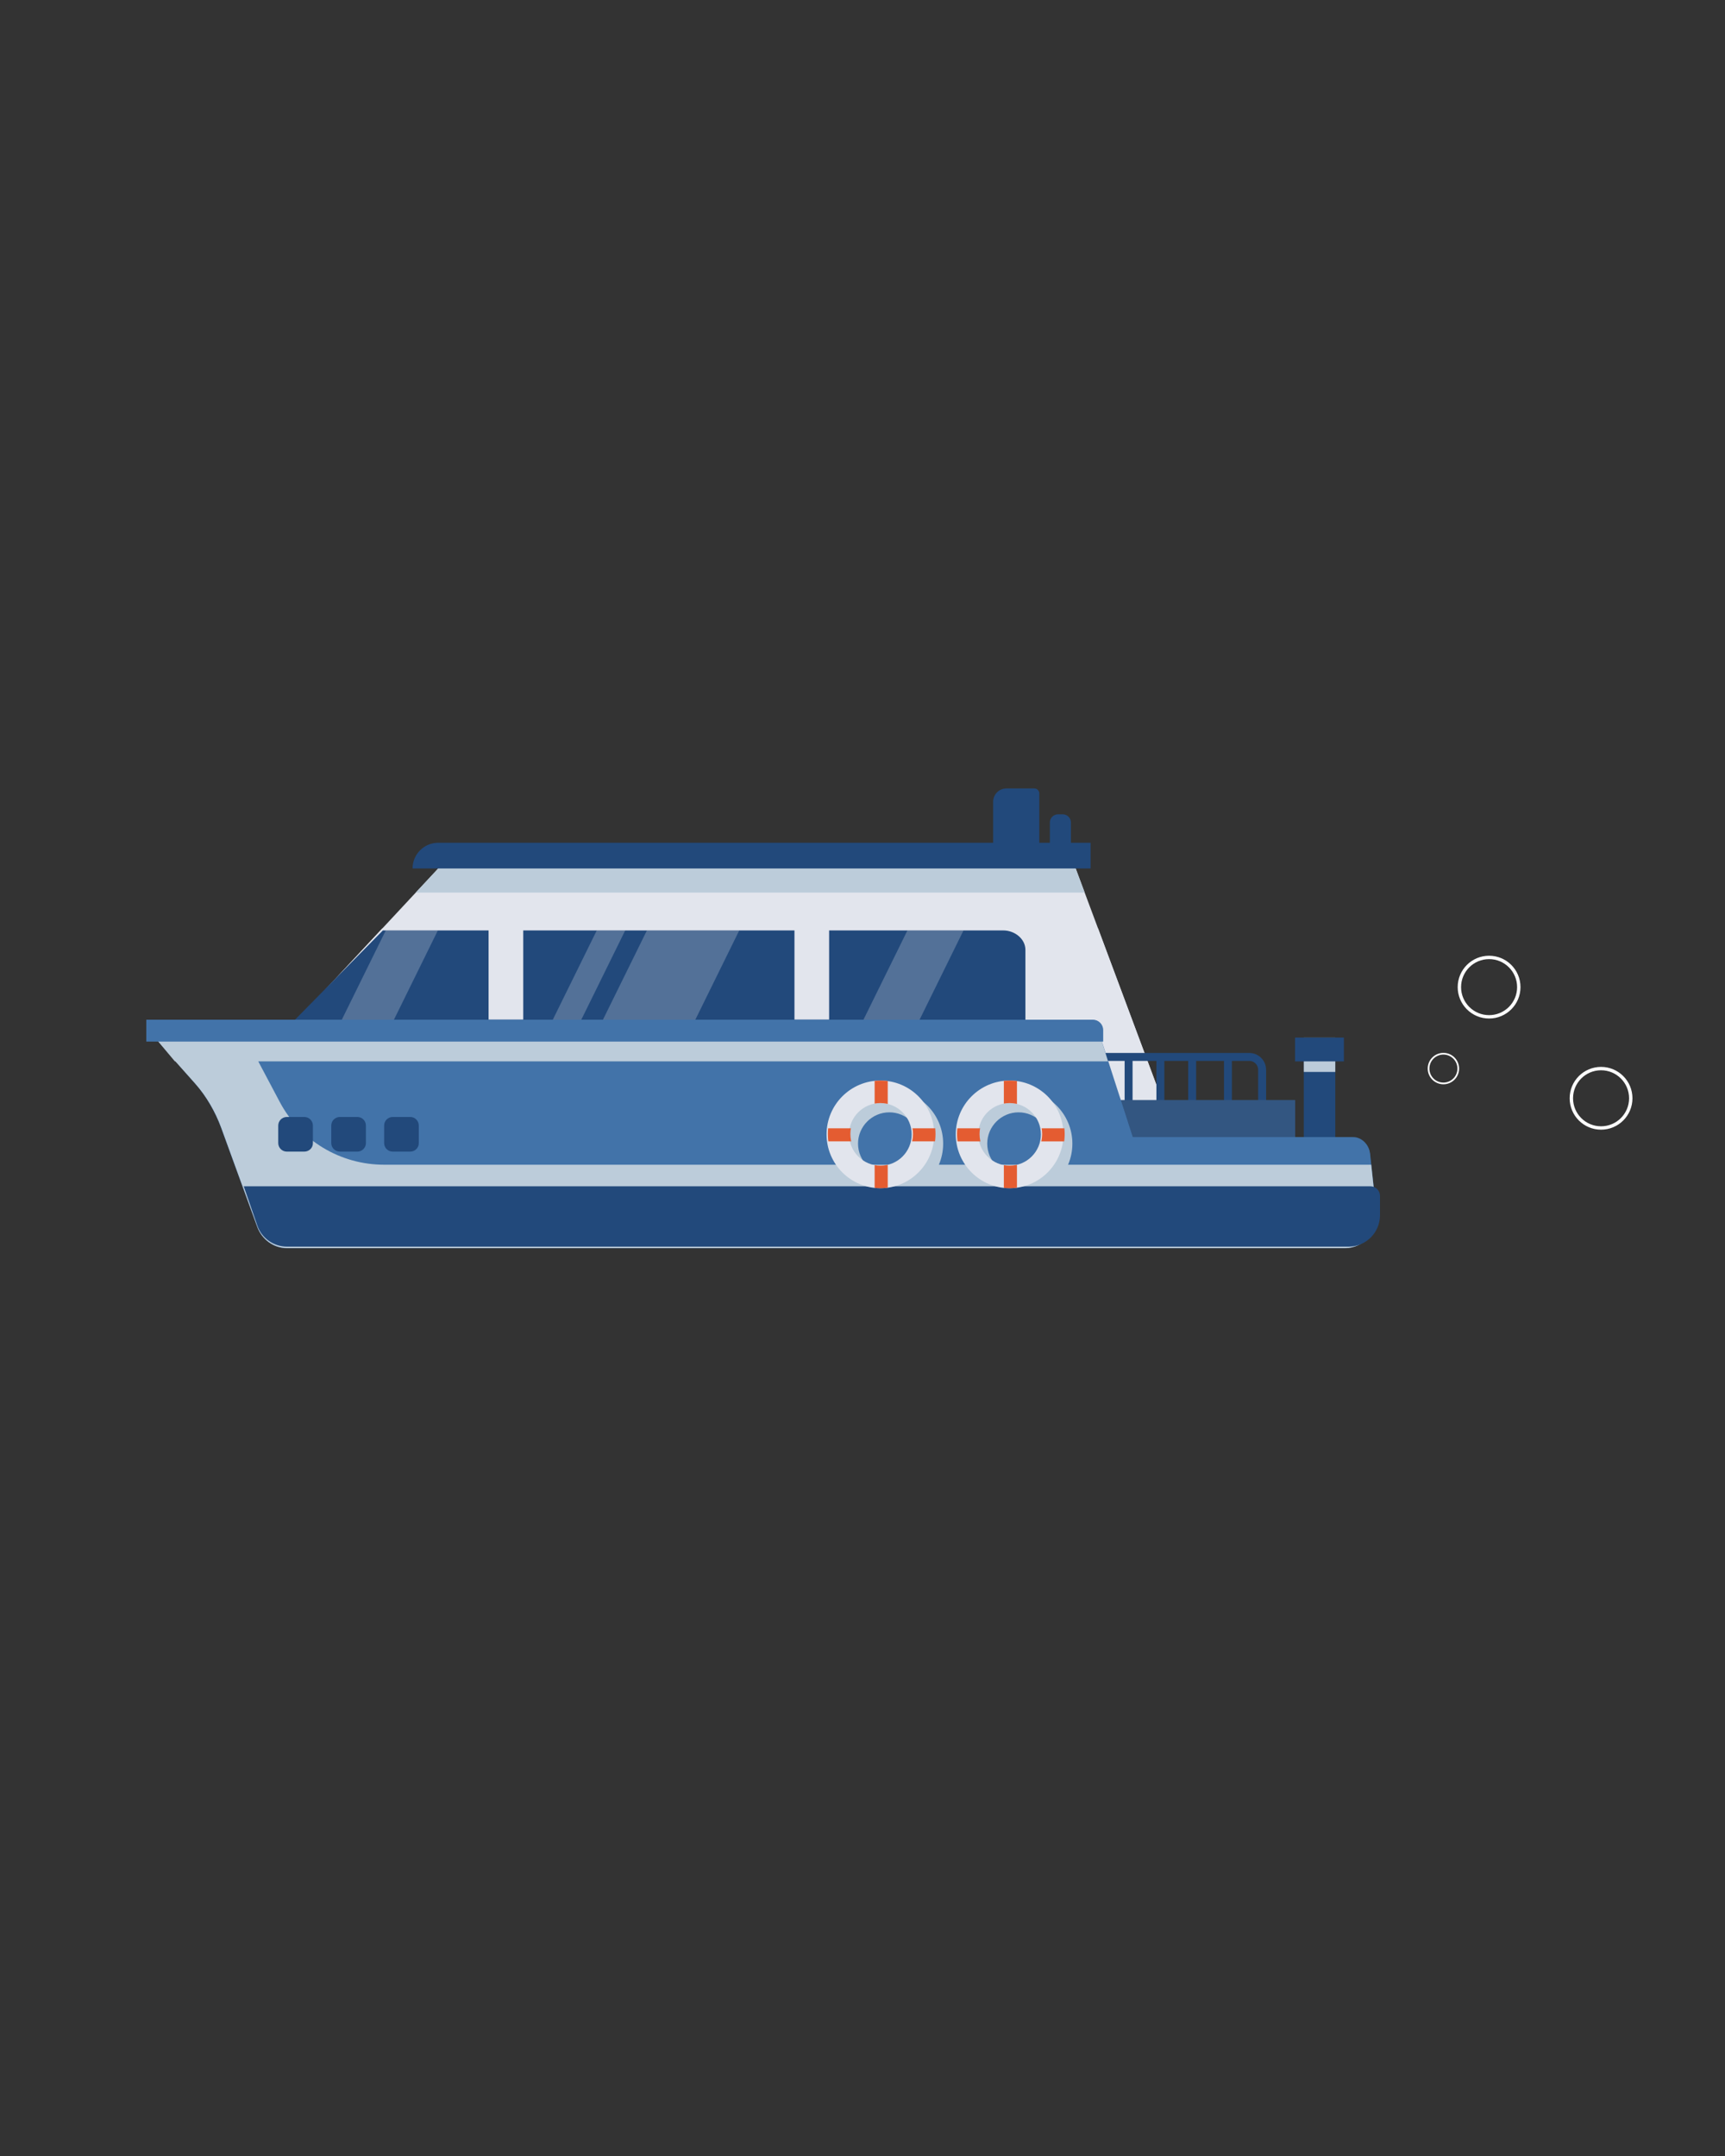 <?xml version="1.0" encoding="utf-8"?>
<!-- Generator: Adobe Illustrator 25.4.1, SVG Export Plug-In . SVG Version: 6.00 Build 0)  -->
<svg version="1.1" id="Capa_1" xmlns="http://www.w3.org/2000/svg" xmlns:xlink="http://www.w3.org/1999/xlink" x="0px" y="0px"
	 viewBox="0 0 1080 1350" style="enable-background:new 0 0 1080 1350;" xml:space="preserve">
<rect x="0" y="0" width="1080" height="1350" fill="#333333" stroke="none"/>
<style type="text/css">
	.st0{fill:none;stroke:#FFFFFF;stroke-width:2.115;stroke-miterlimit:10;}
	.st1{fill:none;stroke:#FFFFFF;stroke-width:1.057;stroke-miterlimit:10;}
	.st2{fill:#22497B;}
	.st3{fill:#BCCCDA;}
	.st4{fill:#E2E5ED;}
	.st5{fill:none;stroke:#22497B;stroke-width:4.975;stroke-miterlimit:10;}
	.st6{fill:#335681;}
	.st7{fill:#4273A9;}
	.st8{opacity:0.22;clip-path:url(#XMLID_00000054242625235385020630000012252221104478719891_);fill:#FFFFFF;}
	.st9{clip-path:url(#XMLID_00000000211762519073306260000004711901161676927136_);fill:#E2E5ED;}
	.st10{clip-path:url(#XMLID_00000000211762519073306260000004711901161676927136_);fill:#E45C31;}
	.st11{clip-path:url(#XMLID_00000054231978432463480370000017557244591855193775_);fill:#E2E5ED;}
	.st12{clip-path:url(#XMLID_00000054231978432463480370000017557244591855193775_);fill:#E45C31;}
</style>
<circle class="st0" cx="932.3" cy="618.1" r="18.6"/>
<circle class="st0" cx="1002.4" cy="687.7" r="18.6"/>
<circle class="st1" cx="903.7" cy="669.1" r="9.3"/>
<g id="XMLID_168_">
	<rect id="XMLID_71_" x="816.3" y="649.7" class="st2" width="19.7" height="89.6"/>
	<rect id="XMLID_70_" x="816.3" y="649.7" class="st3" width="19.7" height="21.5"/>
	<rect id="XMLID_69_" x="810.8" y="649.7" class="st2" width="30.6" height="14.9"/>
	<path id="XMLID_47_" class="st2" d="M621.9,548.7h28.8v-51.9c0-1.7-1.4-3.1-3.1-3.1h-17.5c-4.6,0-8.3,3.7-8.3,8.3V548.7z"/>
	<path id="XMLID_61_" class="st2" d="M662.4,548.7h3c2.8,0,5.1-2.3,5.1-5.1V515c0-2.8-2.3-5.1-5.1-5.1h-3c-2.8,0-5.1,2.3-5.1,5.1
		v28.5C657.3,546.4,659.6,548.7,662.4,548.7z"/>
	<polygon id="XMLID_2_" class="st4" points="160.9,665.6 275.3,542.8 673.1,542.8 746.4,739.3 245.5,739.3 	"/>
	<polygon id="XMLID_7_" class="st3" points="679.1,558.9 673.1,542.8 275.3,542.8 260.3,558.9 	"/>
	<polygon id="XMLID_8_" class="st4" points="239.3,581.4 160.9,665.6 245.5,739.3 746.4,739.3 687.5,581.4 	"/>
	<g id="XMLID_211_">
		<path id="XMLID_217_" class="st5" d="M687.6,661.8h94.5c4.5,0,8.1,3.6,8.1,8.1v26.2"/>
		<line id="XMLID_216_" class="st5" x1="768.8" y1="659.7" x2="768.8" y2="697"/>
		<line id="XMLID_215_" class="st5" x1="746.4" y1="659.7" x2="746.4" y2="697"/>
		<line id="XMLID_214_" class="st5" x1="726.5" y1="659.7" x2="726.5" y2="697"/>
		<line id="XMLID_213_" class="st5" x1="706.6" y1="659.7" x2="706.6" y2="697"/>
		<line id="XMLID_212_" class="st5" x1="684.3" y1="659.7" x2="684.3" y2="697"/>
	</g>
	<rect id="XMLID_210_" x="682.8" y="688.8" class="st6" width="128.1" height="29"/>
	<path id="XMLID_17_" class="st7" d="M842.1,781.6H179.5c-8.3,0-15.7-5.6-18.5-13.4l-22.6-62.1c-3.7-10-9.2-19.7-16.3-27.7
		l-29.4-33.6h594.8l21.7,67.2h137.9c5.4,0,10,4.6,10.5,10l0.7,7.2l3.2,30.1C862.9,770.8,853.8,781.6,842.1,781.6z"/>
	<path id="XMLID_208_" class="st7" d="M857.8,722.5c-0.6-5.4-5.1-9.5-10.5-9.5H709.3l-8.4-26.3H128.6c4.1,5.9,7.4,12.3,9.9,19.1
		l22.6,61.9c2.8,7.8,10.2,12.9,18.5,12.9h662.6c11.7,0,20.8-10.1,19.6-21.8L857.8,722.5z"/>
	<path id="XMLID_57_" class="st3" d="M637.7,682.4c-18.6,0-33.7,15.1-33.7,33.7c0,18.6,15.1,33.7,33.7,33.7
		c18.6,0,33.7-15.1,33.7-33.7C671.4,697.5,656.3,682.4,637.7,682.4z M637.7,735.7c-10.8,0-19.6-8.8-19.6-19.6
		c0-10.8,8.8-19.6,19.6-19.6c10.8,0,19.6,8.8,19.6,19.6C657.3,726.9,648.5,735.7,637.7,735.7z"/>
	<path id="XMLID_54_" class="st3" d="M556.8,682.4c-18.6,0-33.7,15.1-33.7,33.7c0,18.6,15.1,33.7,33.7,33.7s33.7-15.1,33.7-33.7
		C590.5,697.5,575.4,682.4,556.8,682.4z M556.8,735.7c-10.8,0-19.6-8.8-19.6-19.6c0-10.8,8.8-19.6,19.6-19.6
		c10.8,0,19.6,8.8,19.6,19.6C576.4,726.9,567.7,735.7,556.8,735.7z"/>
	<path id="XMLID_9_" class="st3" d="M861.7,759.3l-3.2-30h-618c-27.4,0-52.6-15.1-65.4-39.4l-13.4-25.3h532l-6.1-19.9H151.9h-0.2
		H92.8h0.5h-0.5l16.7,19.9h0.3l12.4,13.9c7.1,8,12.6,17.6,16.3,27.6l22.6,62.1c2.8,7.8,10.2,13.3,18.5,13.3h662.6
		C853.8,781.6,862.9,771,861.7,759.3z"/>
	<path id="XMLID_112_" class="st2" d="M628.2,582.6h-18.5l0,0h-150h-220l-56.3,57.2H642v-45C642,587.8,635.2,582.6,628.2,582.6z"/>
	<g id="XMLID_113_">
		<defs>
			<path id="XMLID_114_" d="M628.2,582.6h-18.5l0,0h-150h-220l-56.3,57.2H642v-45C642,587.8,635.2,582.6,628.2,582.6z"/>
		</defs>
		<clipPath id="XMLID_00000064340606684945865060000000849527555031658368_">
			<use xlink:href="#XMLID_114_"  style="overflow:visible;"/>
		</clipPath>
		
			<path id="XMLID_111_" style="opacity:0.22;clip-path:url(#XMLID_00000064340606684945865060000000849527555031658368_);fill:#FFFFFF;" d="
			M428.6,652.2l48.7-99h-57.8l-48.7,98.9C390.1,652.1,409.3,652,428.6,652.2z"/>
		
			<path id="XMLID_109_" style="opacity:0.22;clip-path:url(#XMLID_00000064340606684945865060000000849527555031658368_);fill:#FFFFFF;" d="
			M357.2,652.2l48.7-99h-17.8l-48.7,98.9C345.4,652.1,351.3,652.2,357.2,652.2z"/>
		
			<path id="XMLID_118_" style="opacity:0.22;clip-path:url(#XMLID_00000064340606684945865060000000849527555031658368_);fill:#FFFFFF;" d="
			M239.9,652.2l48.7-99H256l-48.7,98.9C213.3,652.1,234,652.2,239.9,652.2z"/>
		
			<path id="XMLID_116_" style="opacity:0.22;clip-path:url(#XMLID_00000064340606684945865060000000849527555031658368_);fill:#FFFFFF;" d="
			M569,652.2l48.7-99h-35.1l-48.7,98.9C539.8,652.1,563,652.2,569,652.2z"/>
	</g>
	<path id="XMLID_193_" class="st2" d="M682.8,543.8H258.3l0,0c0-8.9,7.2-16.1,16.1-16.1h408.4V543.8z"/>
	<path id="XMLID_192_" class="st2" d="M858,742.8H152.6l8.5,24.6c2.7,7.9,10.2,13.2,18.6,13.2h664.6c10.9,0,19.7-8.8,19.7-19.7
		v-12.1C864,745.5,861.3,742.8,858,742.8z"/>
	<path id="XMLID_1_" class="st7" d="M690.8,652.2H91.6v-13.7h592.6c3.6,0,6.5,2.9,6.5,6.5V652.2z"/>
	<g id="XMLID_182_">
		<defs>
			<path id="XMLID_183_" d="M632.1,676.6c-18.6,0-33.7,15.1-33.7,33.7s15.1,33.7,33.7,33.7c18.6,0,33.7-15.1,33.7-33.7
				S650.7,676.6,632.1,676.6z M632.1,729.9c-10.8,0-19.6-8.8-19.6-19.6s8.8-19.6,19.6-19.6c10.8,0,19.6,8.8,19.6,19.6
				S642.9,729.9,632.1,729.9z"/>
		</defs>
		<clipPath id="XMLID_00000034778649782719506410000013166920972888996523_">
			<use xlink:href="#XMLID_183_"  style="overflow:visible;"/>
		</clipPath>
		<path id="XMLID_188_" style="clip-path:url(#XMLID_00000034778649782719506410000013166920972888996523_);fill:#E2E5ED;" d="
			M632.1,676.6c-18.6,0-33.7,15.1-33.7,33.7s15.1,33.7,33.7,33.7c18.6,0,33.7-15.1,33.7-33.7S650.7,676.6,632.1,676.6z M632.1,729.9
			c-10.8,0-19.6-8.8-19.6-19.6s8.8-19.6,19.6-19.6c10.8,0,19.6,8.8,19.6,19.6S642.9,729.9,632.1,729.9z"/>
		
			<rect id="XMLID_20_" x="628.5" y="669" transform="matrix(-1.836970e-16 1 -1 -1.836970e-16 1343.182 78.005)" style="clip-path:url(#XMLID_00000034778649782719506410000013166920972888996523_);fill:#E45C31;" width="8.2" height="83.2"/>
		
			<rect id="XMLID_19_" x="628.5" y="669" style="clip-path:url(#XMLID_00000034778649782719506410000013166920972888996523_);fill:#E45C31;" width="8.2" height="83.2"/>
	</g>
	<g id="XMLID_25_">
		<defs>
			<path id="XMLID_26_" d="M551.2,676.6c-18.6,0-33.7,15.1-33.7,33.7s15.1,33.7,33.7,33.7c18.6,0,33.7-15.1,33.7-33.7
				S569.8,676.6,551.2,676.6z M551.2,729.9c-10.8,0-19.6-8.8-19.6-19.6s8.8-19.6,19.6-19.6s19.6,8.8,19.6,19.6
				S562.1,729.9,551.2,729.9z"/>
		</defs>
		<clipPath id="XMLID_00000171687108930120770220000018403361382596505224_">
			<use xlink:href="#XMLID_26_"  style="overflow:visible;"/>
		</clipPath>
		<path id="XMLID_31_" style="clip-path:url(#XMLID_00000171687108930120770220000018403361382596505224_);fill:#E2E5ED;" d="
			M551.2,676.6c-18.6,0-33.7,15.1-33.7,33.7s15.1,33.7,33.7,33.7c18.6,0,33.7-15.1,33.7-33.7S569.8,676.6,551.2,676.6z M551.2,729.9
			c-10.8,0-19.6-8.8-19.6-19.6s8.8-19.6,19.6-19.6s19.6,8.8,19.6,19.6S562.1,729.9,551.2,729.9z"/>
		
			<rect id="XMLID_30_" x="547.6" y="669" transform="matrix(-1.836970e-16 1 -1 -1.836970e-16 1262.306 158.881)" style="clip-path:url(#XMLID_00000171687108930120770220000018403361382596505224_);fill:#E45C31;" width="8.2" height="83.2"/>
		
			<rect id="XMLID_29_" x="547.6" y="669" style="clip-path:url(#XMLID_00000171687108930120770220000018403361382596505224_);fill:#E45C31;" width="8.2" height="83.2"/>
	</g>
	<rect id="XMLID_172_" x="305.9" y="574" class="st4" width="21.7" height="64.4"/>
	<rect id="XMLID_117_" x="497.4" y="574" class="st4" width="21.7" height="64.4"/>
	<path id="XMLID_6_" class="st2" d="M190.5,721.1h-10.9c-3,0-5.4-2.4-5.4-5.4v-10.9c0-3,2.4-5.4,5.4-5.4h10.9c3,0,5.4,2.4,5.4,5.4
		v10.9C196,718.7,193.5,721.1,190.5,721.1z"/>
	<path id="XMLID_5_" class="st2" d="M223.7,721.1h-10.9c-3,0-5.4-2.4-5.4-5.4v-10.9c0-3,2.4-5.4,5.4-5.4h10.9c3,0,5.4,2.4,5.4,5.4
		v10.9C229.1,718.7,226.7,721.1,223.7,721.1z"/>
	<path id="XMLID_4_" class="st2" d="M256.8,721.1h-10.9c-3,0-5.4-2.4-5.4-5.4v-10.9c0-3,2.4-5.4,5.4-5.4h10.9c3,0,5.4,2.4,5.4,5.4
		v10.9C262.3,718.7,259.8,721.1,256.8,721.1z"/>
</g>
</svg>
